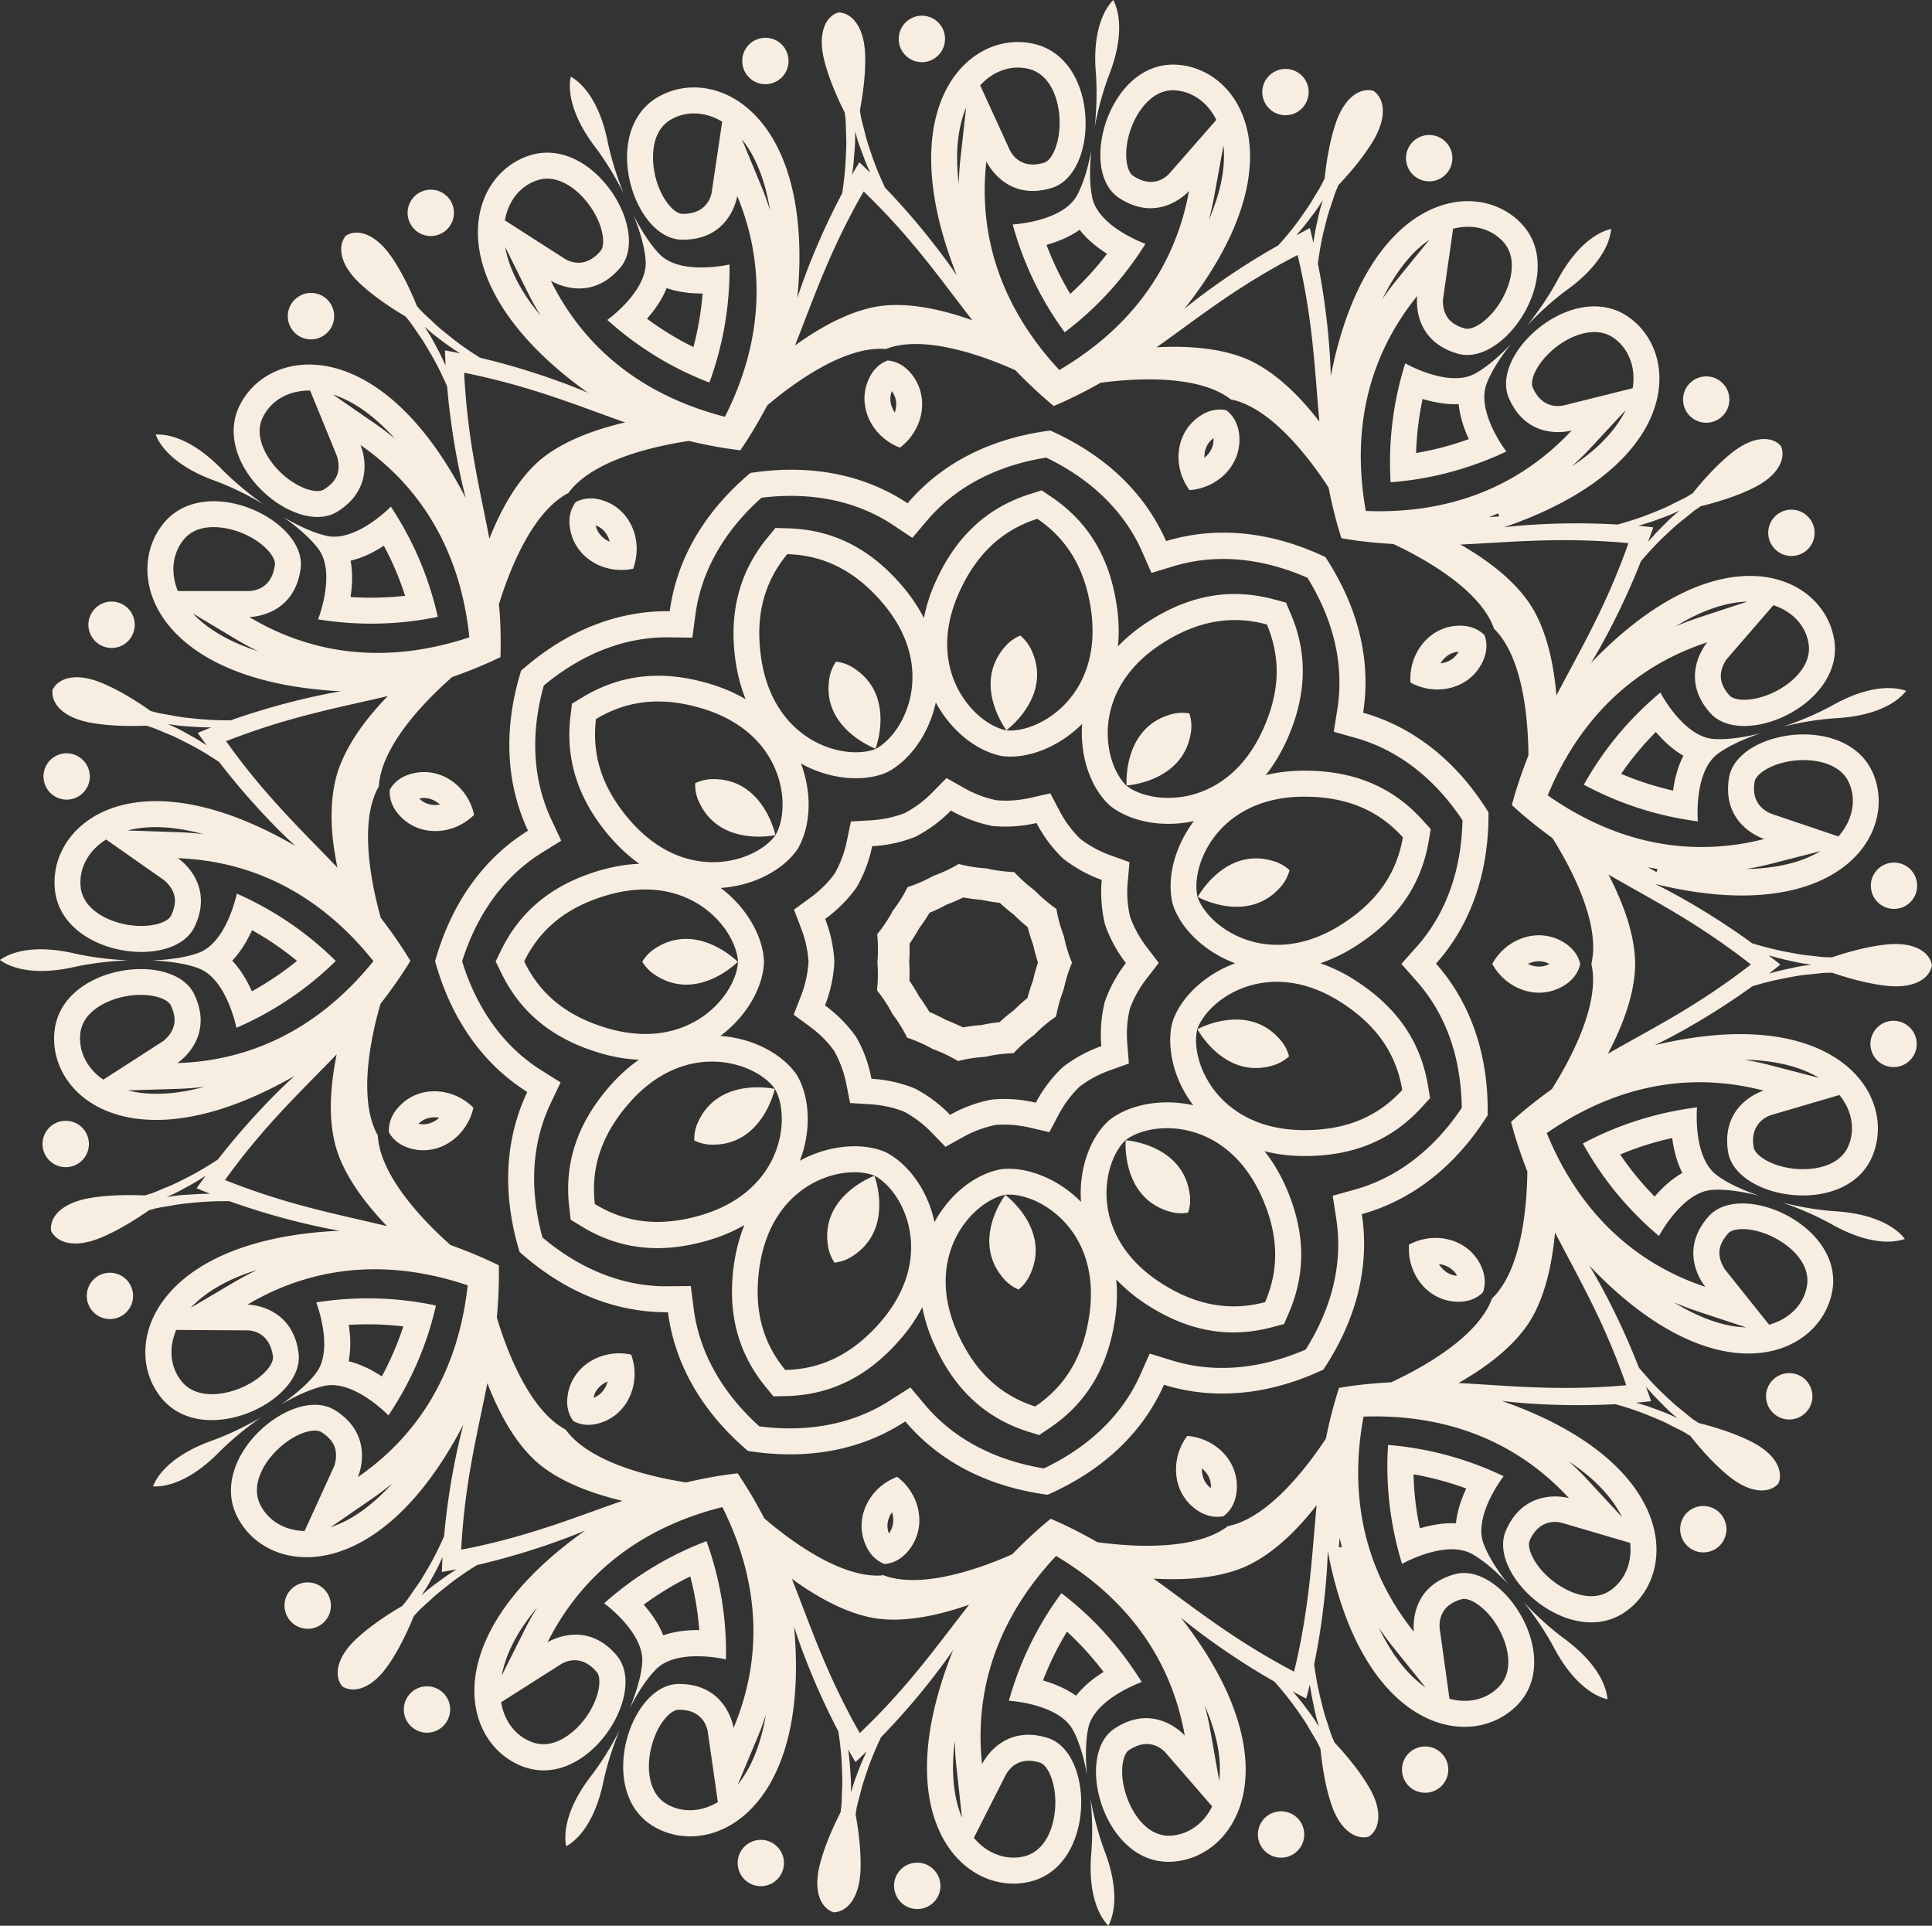<svg width="299" height="298" fill="none" xmlns="http://www.w3.org/2000/svg"><rect width="100%" height="100%" fill="#333333" stroke="none"/><g clip-path="url(#a)" fill="#F7EDE1"><path d="M289.544 137.284a3.576 3.576 0 0 0 3.793 3.357 3.575 3.575 0 0 0 3.356-3.793 3.575 3.575 0 0 0-3.793-3.357 3.575 3.575 0 0 0-3.356 3.793ZM260.485 62.051a3.58 3.58 0 0 0 5.689 2.675 3.589 3.589 0 0 0 1.46-3.112 3.58 3.58 0 0 0-5.689-2.675 3.557 3.557 0 0 0-1.46 3.112ZM195.595 12.964a3.572 3.572 0 0 0 2.06 4.626 3.588 3.588 0 0 0 4.871-3.561 3.587 3.587 0 0 0-2.292-3.125c-1.842-.71-3.916.218-4.639 2.06ZM119.178 12.95a3.573 3.573 0 0 0 2.851-3.725c-.013-.164-.027-.341-.068-.518a3.57 3.57 0 0 0-4.229-2.784 3.573 3.573 0 0 0-2.852 3.725c.014.164.027.341.068.519a3.564 3.564 0 0 0 4.23 2.784ZM51.71 48.705a3.59 3.59 0 0 0-1.01-2.293 3.582 3.582 0 0 0-5.076-.054 3.596 3.596 0 0 0-.068 5.076 3.582 3.582 0 0 0 5.076.055 3.567 3.567 0 0 0 1.077-2.784ZM13.808 120.963c.082-.341.11-.682.082-1.023a3.593 3.593 0 0 0-2.783-3.276 3.57 3.57 0 0 0-4.284 2.689c-.082.341-.11.682-.082 1.023a3.59 3.59 0 0 0 2.783 3.275 3.579 3.579 0 0 0 4.284-2.688ZM20.588 200.318a3.235 3.235 0 0 0-.205-.996 3.578 3.578 0 0 0-4.584-2.156 3.575 3.575 0 0 0-2.36 3.589c.013.341.081.668.204.996a3.579 3.579 0 0 0 4.584 2.156 3.576 3.576 0 0 0 2.36-3.589ZM69.664 264.32a3.572 3.572 0 0 0-1.406-2.633 3.584 3.584 0 0 0-5.02.668 3.638 3.638 0 0 0-.737 2.402 3.574 3.574 0 0 0 1.405 2.634 3.572 3.572 0 0 0 5.02-.669 3.657 3.657 0 0 0 .738-2.402ZM145.536 291.613a3.602 3.602 0 0 0-3.288-3.357 3.582 3.582 0 0 0-3.874 3.276 3.2 3.2 0 0 0 0 .518 3.6 3.6 0 0 0 3.288 3.357 3.581 3.581 0 0 0 3.874-3.275 3.21 3.21 0 0 0 0-.519ZM216.975 273.982a3.583 3.583 0 1 0 7.151-.436 3.583 3.583 0 0 0-7.151.436ZM273.774 214.319a3.528 3.528 0 0 0-.451 1.965 3.608 3.608 0 0 0 1.829 2.921 3.584 3.584 0 0 0 4.884-1.379c.355-.627.491-1.31.45-1.965a3.604 3.604 0 0 0-1.828-2.92 3.608 3.608 0 0 0-4.884 1.378ZM289.477 161.316c-.014.15-.014.3 0 .45a3.586 3.586 0 0 0 3.343 3.358c1.978.122 3.684-1.365 3.806-3.344.014-.15.014-.3 0-.45a3.585 3.585 0 0 0-3.342-3.357c-1.965-.137-3.671 1.364-3.807 3.343ZM273.663 82.67c.027.52.177 1.038.45 1.516a3.586 3.586 0 0 0 4.871 1.405 3.578 3.578 0 0 0 1.842-3.357 3.409 3.409 0 0 0-.45-1.514 3.586 3.586 0 0 0-4.871-1.406 3.578 3.578 0 0 0-1.842 3.357ZM218.026 22.776a3.587 3.587 0 0 0 1.46 4.858 3.582 3.582 0 0 0 4.857-1.46c.327-.614.464-1.269.423-1.91a3.592 3.592 0 0 0-1.883-2.948 3.593 3.593 0 0 0-4.857 1.46ZM142.399 2.443a3.585 3.585 0 0 0-3.302 3.793v.069a3.588 3.588 0 0 0 3.847 3.302 3.584 3.584 0 0 0 3.302-3.794v-.068a3.58 3.58 0 0 0-3.847-3.302ZM68.832 35.795a3.58 3.58 0 0 0 .696-5.022 3.587 3.587 0 0 0-6.44 2.375 3.54 3.54 0 0 0 .723 1.951 3.575 3.575 0 0 0 5.021.696ZM20.63 97.914c.178-.478.246-.969.218-1.447a3.585 3.585 0 0 0-6.945-1.023 3.561 3.561 0 0 0-.217 1.447 3.59 3.59 0 0 0 2.346 3.152c1.87.696 3.93-.26 4.598-2.129ZM13.752 176.819a3.58 3.58 0 0 0-4.366-3.289 3.578 3.578 0 0 0-2.715 4.285 3.579 3.579 0 0 0 4.284 2.715 3.576 3.576 0 0 0 2.797-3.711ZM51.205 248.245a3.594 3.594 0 0 0-6.14-2.307 3.528 3.528 0 0 0-1.023 2.743 3.594 3.594 0 0 0 6.14 2.306c.736-.764 1.09-1.76 1.023-2.742ZM121.252 289.034c.068-.327.095-.641.068-.955a3.593 3.593 0 0 0-2.838-3.289 3.582 3.582 0 0 0-4.243 2.77c-.068.328-.096.642-.068.956a3.593 3.593 0 0 0 2.837 3.289 3.583 3.583 0 0 0 4.244-2.771ZM201.612 282.607a3.576 3.576 0 0 0-4.625-2.075 3.588 3.588 0 0 0-2.306 3.562c.027.355.095.71.232 1.065a3.576 3.576 0 0 0 4.625 2.074 3.588 3.588 0 0 0 2.306-3.562 3.758 3.758 0 0 0-.232-1.064ZM260.034 236.85a3.637 3.637 0 0 0 1.446 2.675 3.576 3.576 0 0 0 5.008-.751c.518-.71.75-1.542.695-2.347a3.632 3.632 0 0 0-1.446-2.675 3.592 3.592 0 0 0-5.021.751 3.715 3.715 0 0 0-.682 2.347Z"/><path d="M133.161 289.607c.055-1.01.027-2.074-.027-3.097-.137-2.334-.491-4.49-.723-5.732.04-.191.068-.368.095-.573.123-.901.464-1.911.723-3.016.259-1.105.682-2.252 1.064-3.412.628-1.815 1.365-3.493 2.061-4.953 6.931-7.11 11.174-13.524 11.174-13.524-3.234 8.051-4.339 14.738-4.012 20.074.751 12.364 9.087 17.563 16.059 15.762 5.676-1.46 8.063-7.724 7.722-13.265-.259-4.189-2.06-7.969-5.171-8.938-7.217-2.238-10.137 4.066-10.137 4.066a46.99 46.99 0 0 1-.164-1.896c-.736-12.31 4.203-22.435 11.611-30.323 9.783 5.813 17.614 14.752 19.92 27.798 0 0-4.557-5.254-10.86-1.092-2.17 1.419-3.043 4.326-2.852 7.519.368 6.128 4.68 13.306 11.447 13.101 6.358-.177 12.225-5.895 11.652-15.571-.369-6.004-3.22-13.537-10.001-22.216 0 0 5.867 4.994 14.489 9.907 1.078 1.215 2.252 2.62 3.357 4.19.696.996 1.419 1.978 1.964 2.975.56.996 1.174 1.869 1.542 2.702.096.191.178.341.259.518.178 1.802.642 5.554 1.719 8.693 1.419 4.135 3.903 5.418 5.758 4.913.955-.628 1.569-1.829 1.474-3.494-.069-1.146-.478-2.524-1.378-4.066-1.651-2.88-4.162-5.705-5.403-7.015-.082-.177-.137-.341-.219-.532-.395-.819-.641-1.856-1.023-2.934-.382-1.078-.641-2.265-.941-3.439a49.048 49.048 0 0 1-.955-5.199c2.005-9.785 2.101-17.522 2.101-17.522 5.375 28.234 22.498 31.196 29.511 23.649 1.896-2.047 2.579-4.599 2.415-7.192-.423-7-6.958-14.342-12.266-12.868-6.358 1.76-6.44 7.232-6.358 8.597.014.191.028.314.028.314-5.54-6.892-8.077-14.438-8.541-22.026-.232-3.78.054-7.56.75-11.272 11.365-.395 22.799 2.88 31.79 12.61 0 0-6.672-1.952-9.728 4.953-.369.819-.505 1.72-.45 2.634.409 6.796 11.337 15.189 18.828 10.058 3.192-2.184 5.13-6.005 4.871-10.426-.437-7.342-6.972-16.335-23.904-22.258 0 0 7.64 1.037 17.573.505 1.555.437 3.302.983 5.062 1.706 1.118.464 2.265.901 3.261 1.446 1.009.533 1.992.942 2.756 1.447.177.109.327.205.504.3 1.119 1.42 3.534 4.326 6.14 6.373 3.438 2.702 6.208 2.457 7.49 1.024.191-.437.287-.915.246-1.433-.096-1.583-1.337-3.453-4.257-4.981-2.947-1.529-6.59-2.538-8.336-2.975-.164-.109-.3-.205-.478-.328-.777-.477-1.555-1.214-2.442-1.91-.9-.696-1.774-1.556-2.66-2.388-1.392-1.324-2.606-2.702-3.657-3.944-3.588-9.253-7.668-15.789-7.668-15.789 19.784 20.838 35.801 14.083 37.602 3.93a8.638 8.638 0 0 0 .123-2.129c-.546-8.952-14.585-14.643-19.251-9.416-1.965 2.197-2.47 4.34-2.36 6.141.163 2.811 1.855 4.776 1.855 4.776-12.566-4.203-20.247-13.278-24.558-23.799 9.345-6.483 20.738-9.908 33.563-6.578 0 0-6.031 1.774-5.621 8.365.013.341.054.696.109 1.065 1.16 7.464 18.323 10.235 22.334.737.655-1.556.942-3.248.846-4.954-.518-8.693-11.16-17.822-34.518-12.241 0 0 7.013-3.262 15.103-9.116a47.81 47.81 0 0 1 5.13-1.269c1.201-.218 2.388-.464 3.521-.546 1.132-.095 2.183-.286 3.097-.273.218 0 .382-.013.586-.013 1.706.586 5.308 1.719 8.609 2.046 4.353.424 6.549-1.296 6.85-3.193-.301-1.897-2.484-3.63-6.836-3.234-3.302.3-6.917 1.419-8.623 2.006-.191 0-.368-.014-.586-.014-.914.014-1.965-.177-3.097-.286-1.133-.096-2.334-.355-3.521-.573a51.346 51.346 0 0 1-5.143-1.297c-8.05-5.868-15.035-9.184-15.035-9.184 24.585 6.018 35.132-4.394 34.586-13.469a11.036 11.036 0 0 0-.818-3.562c-3.957-9.512-21.148-6.837-22.335.628a10.32 10.32 0 0 0-.123 2.293c.341 5.581 5.594 7.15 5.594 7.15-12.839 3.262-24.204-.218-33.522-6.755 4.352-10.508 12.088-19.542 24.681-23.677 0 0-2.074 2.402-1.883 5.705.096 1.583.71 3.37 2.333 5.213 4.844 5.472 19.879-.846 19.306-10.44a6.647 6.647 0 0 0-.123-1.01c-1.76-10.153-17.723-17.003-37.629 3.739 0 0 4.107-6.509 7.736-15.748 1.051-1.242 2.278-2.606 3.67-3.916.887-.833 1.76-1.679 2.674-2.375.901-.696 1.678-1.419 2.456-1.91.177-.123.314-.219.478-.328 1.76-.423 5.402-1.42 8.35-2.934 3.192-1.637 4.379-3.698 4.284-5.363a3.157 3.157 0 0 0-.246-1.023c-1.269-1.447-4.052-1.706-7.49.982-2.62 2.047-5.048 4.94-6.167 6.346-.164.095-.314.19-.505.3-.764.505-1.746.9-2.756 1.433-1.01.532-2.142.969-3.275 1.42-1.773.709-3.52 1.241-5.075 1.678-9.933-.587-17.573.423-17.573.423 18.269-6.278 24.477-16.185 24.013-23.786-.218-3.712-2.033-6.878-4.816-8.789-7.75-5.363-19.306 3.849-18.883 10.754.041.641.177 1.269.436 1.856 3.029 6.919 9.701 4.994 9.701 4.994-9.046 9.69-20.479 12.91-31.844 12.446a48.283 48.283 0 0 1-.696-5.772c-.573-9.403 1.733-18.956 8.65-27.498 0 0-.082.546-.027 1.378.123 2.115 1.091 6.073 6.317 7.56 5.676 1.597 12.784-6.85 12.334-14.247-.123-2.088-.86-4.094-2.388-5.759-6.972-7.587-24.108-4.708-29.62 23.5 0 0-.014-1.12-.123-3.043a109.712 109.712 0 0 0-1.869-14.411c.218-1.61.505-3.412.968-5.254.301-1.174.573-2.36.969-3.439.382-1.078.641-2.102 1.037-2.934.082-.191.15-.355.232-.532 1.242-1.31 3.779-4.122 5.444-6.987 1.078-1.87 1.473-3.48 1.391-4.763-.081-1.31-.641-2.265-1.459-2.811-1.856-.519-4.339.75-5.772 4.872-1.091 3.125-1.582 6.878-1.76 8.679-.082.177-.163.327-.259.518-.368.833-.982 1.706-1.555 2.689-.56.996-1.283 1.965-1.979 2.975-1.105 1.57-2.292 2.961-3.383 4.176-8.65 4.871-14.531 9.825-14.531 9.825 7.859-9.962 10.506-18.423 10.124-24.796-.491-8.065-5.826-12.8-11.584-12.991-7.408-.246-11.91 8.338-11.528 14.738.15 2.497 1.05 4.667 2.824 5.855 6.289 4.189 10.874-1.038 10.874-1.038-2.374 13.033-10.247 21.93-20.07 27.703-6.358-6.837-10.86-15.312-11.474-25.41a38.998 38.998 0 0 1 .191-6.878s2.892 6.319 10.11 4.108c3.642-1.106 5.525-6.073 5.211-11.054-.3-4.913-2.715-9.853-7.667-11.163-7.668-2.02-17.055 4.449-16.141 19.72.273 4.571 1.474 9.92 3.916 16.061 0 0-4.216-6.44-11.106-13.592a49.608 49.608 0 0 1-2.046-4.967c-.382-1.16-.792-2.306-1.051-3.412-.259-1.105-.6-2.115-.709-3.03a9.748 9.748 0 0 1-.096-.572c.341-1.774.955-5.513.805-8.816 0-.068-.014-.136-.014-.205-.259-4.216-2.237-6.1-4.12-6.127-1.514.464-2.729 2.17-2.551 5.131.041.642.136 1.338.327 2.102.764 3.22 2.388 6.646 3.206 8.256.028.191.041.368.069.573.041.26.068.519.081.792.041.71.028 1.487.069 2.306.068 1.133-.014 2.347-.069 3.575a48.595 48.595 0 0 1-.545 5.254c-4.68 8.816-6.945 16.226-6.945 16.226.355-3.576.409-6.837.232-9.771-1.255-20.606-14.148-25.901-21.898-21.289-3.602 2.143-4.898 6.169-4.652 10.194.354 5.868 3.97 11.75 8.445 11.818 7.559.123 8.582-6.755 8.582-6.755 1.76 4.244 2.674 8.447 2.92 12.528.463 7.683-1.474 14.997-4.83 21.63-11.024-2.825-21.066-9.185-26.946-21.057 0 0 5.839 3.753 10.737-2.006 1.05-1.228 1.446-2.88 1.337-4.667-.395-6.592-7.695-15.203-15.404-12.692-4.802 1.556-8.322 6.373-7.926 12.856.409 6.755 5.075 15.311 17 23.854 0 0-7.027-3.139-16.687-5.418-1.378-.86-2.906-1.883-4.407-3.084-.94-.764-1.91-1.501-2.728-2.306-.819-.792-1.651-1.46-2.238-2.156-.15-.164-.259-.287-.395-.424-.669-1.678-2.17-5.144-4.094-7.846-2.537-3.562-5.266-4.108-6.903-3.084-.505.6-.792 1.405-.723 2.374.081 1.406.886 3.111 2.77 4.913 2.387 2.292 5.607 4.299 7.162 5.213.123.15.232.286.369.45.6.682 1.146 1.597 1.8 2.525.67.914 1.256 1.992 1.883 3.043.97 1.665 1.747 3.33 2.402 4.817.832 9.88 2.892 17.304 2.892 17.304C58.967 51.502 41.708 53.481 37.11 62.706a8.894 8.894 0 0 0-.928 4.585c.478 7.888 10.656 15.216 16.031 11.886 3.684-2.292 4.312-5.35 4.189-7.546-.096-1.624-.614-2.77-.614-2.77 10.874 7.573 15.69 18.436 16.85 29.763-10.792 3.589-22.69 3.657-34.055-3.14 0 0 6.945 0 7.94-7.491.042-.341.055-.669.042-1.01-.437-7.123-15.022-13.62-21.257-5.99-1.746 2.142-2.647 4.898-2.47 7.819.478 7.956 8.95 17.099 29.948 18.163 0 0-7.654 1.16-17.068 4.49a48.105 48.105 0 0 1-5.28-.232c-1.214-.136-2.428-.232-3.534-.464-1.118-.218-2.183-.341-3.042-.6-.205-.055-.368-.096-.56-.15-1.473-1.051-4.611-3.153-7.694-4.395-4.053-1.637-6.645-.6-7.477 1.133a2.683 2.683 0 0 0-.014.573c.11 1.774 1.801 3.698 5.676 4.463 3.247.641 7.026.586 8.841.504.191.069.355.11.56.178.873.246 1.828.723 2.892 1.146 1.064.41 2.128.996 3.22 1.542 1.705.874 3.26 1.856 4.611 2.757 6.044 7.874 11.802 12.991 11.802 12.991-24.463-14.192-37.875-3.807-37.26 6.278l.04.532c1.119 10.249 18.364 12.514 21.612 5.691.805-1.679 1.05-3.18.968-4.476-.245-3.985-3.547-6.128-3.547-6.128 13.234.492 23.167 7.028 30.262 15.926-7.15 8.856-17.11 15.352-30.344 15.775 0 0 3.861-2.483 3.588-7.082-.068-1.065-.354-2.238-.955-3.521-3.206-6.837-20.465-4.654-21.638 5.581a11.025 11.025 0 0 0-.055 1.897c.573 9.607 13.821 18.519 37.206 5.104 0 0-5.771 5.09-11.87 12.937-1.35.887-2.92 1.856-4.625 2.729-1.091.546-2.17 1.119-3.233 1.529-1.065.423-2.006.9-2.893 1.132a12.5 12.5 0 0 1-.56.178c-1.8-.082-5.58-.164-8.84.464-4.148.791-5.813 2.934-5.69 4.803 0 .069.014.137.014.191.818 1.747 3.397 2.784 7.463 1.174 3.083-1.228 6.235-3.316 7.709-4.353.19-.055.354-.096.559-.15.873-.273 1.937-.383 3.056-.587 1.119-.232 2.333-.314 3.547-.451 1.842-.177 3.698-.218 5.28-.204 9.387 3.37 17.041 4.571 17.041 4.571-22.32 1.024-30.534 11.245-30.043 19.501a11.021 11.021 0 0 0 2.442 6.346c6.386 7.888 21.735.819 21.284-6.55-.013-.11-.013-.232-.027-.342-.955-7.492-7.9-7.532-7.9-7.532 11.407-6.742 23.29-6.619 34.069-2.975-1.228 11.313-6.1 22.162-17 29.681 0 0 .764-1.679.627-3.848-.123-2.047-1.037-4.545-4.147-6.496-5.622-3.535-16.591 4.653-16.1 12.964a8.785 8.785 0 0 0 .914 3.425c4.544 9.253 21.803 11.313 35.05-14.192 0 0-2.114 7.41-3 17.317-.656 1.474-1.447 3.125-2.402 4.777-.628 1.05-1.214 2.115-1.897 3.029-.668.928-1.214 1.842-1.814 2.525-.137.164-.246.3-.369.45-1.569.901-4.788 2.893-7.19 5.172-2.115 2.006-2.879 3.917-2.783 5.404.04.737.3 1.379.723 1.87 1.624 1.023 4.366.505 6.917-3.057 1.938-2.688 3.452-6.155 4.134-7.833.137-.15.246-.273.396-.423.587-.696 1.419-1.365 2.251-2.143.819-.791 1.788-1.528 2.743-2.292 1.5-1.188 3.015-2.184 4.393-3.044 9.687-2.238 16.74-5.349 16.74-5.349-13.165 9.334-17.545 18.737-17.122 25.751.327 5.472 3.588 9.498 7.872 10.917 8.132 2.689 15.881-7.041 15.472-13.728-.082-1.365-.505-2.593-1.323-3.575-4.858-5.787-10.724-2.061-10.724-2.061 5.948-11.845 16.017-18.164 27.055-20.92 2.633 5.267 4.38 10.958 4.734 16.921.341 5.555-.532 11.341-3.001 17.25 0 0-.996-6.878-8.541-6.796-4.966.054-8.91 7.246-8.514 13.674.205 3.357 1.583 6.495 4.612 8.324 8.582 5.172 23.603-1.856 21.98-28.576-.041-.751-.109-1.528-.178-2.32 0 0 2.224 7.383 6.849 16.212.219 1.379.41 2.907.505 4.531l.041.764c.041 1.215.123 2.429.041 3.576-.054 1.132-.027 2.197-.164 3.097-.027.219-.041.382-.068.573-.832 1.611-2.469 5.022-3.247 8.243-.3 1.215-.396 2.293-.341 3.207.136 2.279 1.214 3.63 2.524 4.026 1.896-.041 3.916-1.952 4.134-6.319Zm27.792-16.84c1.023.314 2.169 2.402 2.347 5.35.232 3.753-1.16 8.215-4.721 9.129-2.074.533-4.325.069-6.194-1.282a9.03 9.03 0 0 1-1.665-1.57l4.885-9.648c.505-.941 1.978-3.029 5.348-1.979Zm-13.112-1.432c.041.682.096 1.378.178 2.087l.859 7.861c-.736-1.761-1.2-3.848-1.337-6.155-.109-1.801-.027-3.712.232-5.731.014.641.041 1.296.068 1.938Zm38.325 10.303c-1.391 1.514-3.219 2.374-5.157 2.429-4.352.123-7.095-5.445-7.326-9.334-.11-1.856.313-3.439 1.05-3.917 2.947-1.938 4.953-.355 5.621.368l7.231 8.338a8.303 8.303 0 0 1-1.419 2.116Zm2.593-8.871c.054.969.041 1.911-.069 2.798l-1.364-7.697a40.538 40.538 0 0 0-.873-3.903c1.61 3.671 2.183 6.619 2.306 8.802Zm14.353-9.784c.259 1.214.477 2.456.832 3.562.068.218.136.45.191.655l-.368-.574c-.614-1.009-1.378-1.978-2.129-2.974a44.742 44.742 0 0 0-1.582-1.911c.695.368 1.378.751 2.101 1.105.191-.737.382-1.46.546-2.183.122.764.245 1.542.409 2.32Zm19.688-11.04c-.096-1.583.423-3.644 3.424-4.476.6-.164 1.555.15 2.538.859 2.51 1.788 4.461 5.323 4.652 8.379.109 1.72-.354 3.139-1.35 4.217-1.883 2.034-4.762 2.757-7.736 1.965l-1.528-10.944ZM215.691 255l4.926 6.127c-2.756-1.911-5.212-5.063-7.204-9.212a48.276 48.276 0 0 0 2.278 3.085Zm26.005-19.351 10.587 3.111c.028.191.041.355.041.505.178 2.839-.996 5.404-3.124 6.864-2.347 1.611-5.171.642-6.644-.082-3.507-1.719-5.799-4.926-5.922-6.905-.013-.3.014-.559.109-.764 1.447-3.234 3.984-2.975 4.953-2.729Zm9.319-.901-5.253-5.677a42.723 42.723 0 0 0-2.947-2.907c4.584 3.03 6.972 6.114 8.2 8.584Zm8.049-33.216c1.174.505 2.374.969 3.602 1.379l7.545 2.497c-3.383-.096-7.19-1.433-11.147-3.876Zm7.968-4.994c-.013-.014-.846-1.078-.928-2.457-.068-1.078.382-2.129 1.351-3.22.641-.724 2.77-.996 5.444-.068 3.138 1.091 6.617 3.766 6.808 7.055.027.382 0 .791-.068 1.187-.491 2.784-2.606 4.981-5.635 5.895-.068.028-.15.041-.218.069l-6.754-8.461Zm19.565-22.367a6.904 6.904 0 0 1-.532 3.152c-1.351 3.207-5.498 3.89-8.636 3.508-3.37-.424-5.84-2.047-6.031-3.303a6.952 6.952 0 0 1-.082-.696c-.177-3.043 2.101-4.053 2.756-4.271l10.601-3.112c1.16 1.433 1.829 3.043 1.924 4.722Zm-12.334-48.2c-.436-.15-2.647-1.023-2.797-3.575a6.43 6.43 0 0 1 .082-1.419c.205-1.256 2.674-2.866 6.044-3.262 3.138-.368 7.286.328 8.623 3.548.3.71.478 1.474.519 2.252.122 2.088-.669 4.176-2.224 5.923l-10.247-3.467Zm5.621-26.46c.028.19.055.382.069.573.191 3.248-2.92 6.032-6.099 7.342-2.906 1.201-5.43 1.037-6.194.191-.846-.956-1.283-1.87-1.337-2.784-.096-1.542.9-2.825.9-2.825l7.231-8.352c2.934.956 4.967 3.125 5.43 5.855Zm-9.468-6.414-7.463 2.456c-1.228.41-2.442.86-3.616 1.365 3.93-2.416 7.709-3.726 11.079-3.821Zm-33.209-33.134a1.305 1.305 0 0 1-.109-.478c-.109-1.787 1.992-4.953 5.294-6.823 1.296-.737 4.625-2.238 7.299-.396 1.828 1.256 2.947 3.344 3.097 5.732.041.669 0 1.35-.109 2.074l-10.492 2.62c-1.023.26-3.561.505-4.98-2.73Zm8.964 9.348 5.403-5.827c-1.392 2.852-4.039 5.868-8.323 8.679 1.01-.9 1.979-1.842 2.92-2.852Zm-21.284-33.912c2.988-.778 5.867-.04 7.736 2.006.819.9 1.255 1.965 1.337 3.289.177 3.002-1.664 6.864-4.284 8.98-1.132.914-2.265 1.35-2.961 1.16-1.378-.396-3.233-1.215-3.397-3.93-.014-.315 0-.547 0-.56l1.569-10.945Zm-3.697 1.72-4.953 6.1a44.675 44.675 0 0 0-2.292 3.07c2.005-4.135 4.475-7.274 7.245-9.17Zm-20.575-.71c.532-.628 1.078-1.242 1.596-1.91.751-.997 1.542-1.966 2.142-2.976l.369-.573c-.068.219-.123.437-.191.655-.355 1.12-.587 2.348-.86 3.562-.177.819-.286 1.61-.409 2.402-.177-.75-.355-1.501-.546-2.28-.709.383-1.392.752-2.101 1.12Zm-25.268-9.211c-.559-.369-.955-1.42-1.037-2.743-.177-2.962 1.119-6.496 3.165-8.598 1.269-1.296 2.688-1.938 4.216-1.883 2.429.082 5.062 1.556 6.549 4.572l-7.272 8.31c-.382.423-2.415 2.47-5.621.341Zm12.593 3.015 1.405-7.71c.028.218.041.45.055.682.191 3.235-.614 6.906-2.319 10.836a42.93 42.93 0 0 0 .859-3.808Zm-35.282-17.931c1.964-1.61 4.379-2.184 6.63-1.597 3.166.833 4.489 4.422 4.68 7.52.219 3.616-1.078 6.577-2.387 6.973-3.384 1.037-4.844-1.051-5.294-1.938l-4.598-10.044c.314-.327.628-.628.969-.914Zm-4.475 14.001c-.232-3.766.245-7.041 1.337-9.648l-.874 7.833a49.34 49.34 0 0 0-.272 3.985c-.082-.737-.15-1.46-.191-2.17ZM132.138 24.7c.095-1.242.232-2.483.204-3.657v-.682c.069.218.137.436.191.655.301 1.132.764 2.292 1.201 3.466.287.764.614 1.515.928 2.238-.56-.532-1.078-1.078-1.665-1.61a109.3 109.3 0 0 0-1.146 1.937c.137-.764.232-1.542.287-2.347Zm-26.551 8.393c-1.582-.028-4.229-3.494-4.502-8.052-.109-1.76.095-4.967 2.701-6.51 2.197-1.31 4.994-1.296 7.477.015.164.095.341.19.505.286l-1.624 10.931c-.095.56-.709 3.384-4.557 3.33Zm12.239-4.272-3.002-7.26c2.115 2.62 3.615 6.4 4.352 11a47.127 47.127 0 0 0-1.35-3.74Zm-39.69 5.282c.532-3.016 2.36-5.336 5.035-6.21 1.65-.532 3.397-.19 5.184 1.024 2.66 1.815 4.803 5.295 4.98 8.092.028.478.014 1.351-.395 1.829-2.293 2.702-4.653 1.733-5.499 1.228l-9.305-5.963Zm.041 4.107 3.48 7.015a45.593 45.593 0 0 0 1.991 3.589c-3.643-4.34-5.007-8.01-5.47-10.604Zm-17.04 29.695a43.262 43.262 0 0 0-3.07-2.333l-6.536-4.517c3.234 1.037 6.508 3.384 9.605 6.85Zm-9.047 2.538s.246.615.3 1.433c.096 1.652-.613 2.852-2.291 3.89-.723.45-2.265.204-3.848-.615-3.274-1.692-5.88-5.171-6.058-8.092a4.835 4.835 0 0 1 .519-2.552c1.255-2.524 3.902-4.053 7.067-4.067h.218l4.093 10.004Zm-25.24 18.11c-.11-1.87.45-3.658 1.569-5.036 2.387-2.934 6.794-1.788 8.09-1.378 3.507 1.132 5.95 3.534 6.045 5.076 0 .082 0 .164-.014.232-.464 3.507-2.974 3.971-3.97 4.012H27.518c-.382-.969-.614-1.938-.668-2.907Zm2.974 6.359 6.7 4.012a43.203 43.203 0 0 0 3.41 1.842c-4.611-1.474-7.954-3.548-10.11-5.854ZM19.796 168.74l7.777-.246a43.793 43.793 0 0 0 4.052-.314c-5.362 1.474-9.25 1.215-11.829.56Zm18.5 37.132c.574 0 3.453.205 3.958 4.108.081 1.351-2.033 3.657-5.294 4.926-2.92 1.133-6.781 1.433-8.855-1.146-.928-1.147-1.46-2.552-1.555-4.067-.082-1.283.177-2.606.723-3.889l11.024.068Zm-2.032-7.478-6.74 3.984c2.347-2.511 5.826-4.489 10.233-5.854a57.508 57.508 0 0 0-3.493 1.87Zm4.011 34.444a4.911 4.911 0 0 1-.505-1.897c-.19-3.262 2.62-6.687 5.499-8.407 2.087-1.241 3.765-1.351 4.448-.928 1.937 1.215 2.224 2.484 2.278 3.33.068 1.065-.273 1.938-.273 1.938l-4.584 10.044c-3.084-.068-5.635-1.597-6.863-4.08Zm10.901 3.493 6.468-4.462a47.966 47.966 0 0 0 3.083-2.32c-3.097 3.411-6.344 5.731-9.55 6.782Zm41.19 22.435c.287.328.369.86.383 1.228.136 2.279-1.515 6.005-4.516 8.311-1.338 1.037-3.425 2.102-5.69 1.351-2.633-.873-4.475-3.207-4.994-6.236l9.32-5.923c.49-.287 3.028-1.679 5.498 1.269Zm-11.228-6.441-3.493 6.96c.491-2.621 1.883-6.25 5.485-10.508a38.855 38.855 0 0 0-1.992 3.548Zm21.98 26.802c-2.02-1.215-2.565-3.466-2.674-5.131-.178-2.989.941-6.414 2.715-8.311.641-.696 1.323-1.092 1.842-1.105 3.533-.041 4.352 2.374 4.529 3.357l1.569 10.93c-2.633 1.583-5.607 1.679-7.981.26Zm11.065-2.975 3.029-7.233a45.55 45.55 0 0 0 1.323-3.589c-.764 4.517-2.238 8.215-4.352 10.822Zm93.499-36.75-.477.041.123-1.461c.109.478.232.956.354 1.42Zm-6.576 15.543a96.163 96.163 0 0 1-.832 3.739 95.776 95.776 0 0 1-3.356-1.842c-7.504-4.285-12.825-8.557-18.392-12.555 6.235.355 10.956-.396 14.353-1.924 3.37-1.556 7.054-4.517 10.888-9.444-.655 6.796-.955 13.592-2.661 22.026Zm55.298-38.511c.873.887 1.733 1.802 2.633 2.552.177.15.355.301.518.451a27.197 27.197 0 0 0-.627-.287c-1.051-.518-2.238-.914-3.411-1.351-.778-.286-1.528-.505-2.306-.737.764-.068 1.528-.136 2.306-.232-.246-.778-.518-1.501-.791-2.252.545.628 1.077 1.242 1.678 1.856Zm-6.044-5.677c.45 1.174.9 2.375 1.323 3.603a92.364 92.364 0 0 1-3.82.273c-8.596.45-15.349-.259-22.157-.614 5.43-3.071 8.909-6.264 10.942-9.375 2.005-3.125 3.438-7.697 4.011-13.92 3.124 6.087 6.576 11.968 9.701 20.033Zm31.175-43.955-7.572-1.965a45.172 45.172 0 0 0-3.997-.846c5.675.095 9.332 1.474 11.569 2.811Zm-5.471-18.341c1.215.273 2.429.573 3.589.723.231.027.463.068.682.096-.219.041-.451.068-.682.095-1.16.137-2.374.437-3.602.696-.778.178-1.542.382-2.279.587.587-.45 1.173-.914 1.76-1.392-.614-.505-1.214-.955-1.828-1.433.778.218 1.555.437 2.36.628Zm-8.145-1.515a94.804 94.804 0 0 1 3.056 2.306 109.584 109.584 0 0 1-3.07 2.293c-7.012 5.049-13.111 8.106-19.06 11.518 2.906-5.527 4.189-10.14 4.216-13.852 0-.354-.014-.709-.041-1.091-.218-3.507-1.487-7.765-4.093-12.787 5.935 3.439 12.006 6.523 18.992 11.613Zm2.319-12.473a42.212 42.212 0 0 0 3.807-.791l7.668-1.965c-2.934 1.76-6.849 2.688-11.475 2.756Zm-13.875.478c-.45-.246-.887-.505-1.337-.751h-.014c.505.096 1.01.191 1.515.273l-.164.478Zm-5.69-47.3c-3.165 8.039-6.644 13.893-9.796 19.966-.532-6.223-1.964-10.781-3.956-13.92-2.02-3.125-5.485-6.332-10.902-9.43 6.809-.313 13.576-.996 22.171-.504 1.256.068 2.538.163 3.821.286a85.711 85.711 0 0 1-1.338 3.603Zm2.893-6.29c.764-.232 1.528-.45 2.306-.724 1.173-.436 2.36-.832 3.411-1.337.204-.095.423-.191.627-.287-.164.15-.341.3-.518.45-.901.751-1.76 1.652-2.647 2.54-.6.6-1.133 1.227-1.678 1.841.273-.75.545-1.473.791-2.238a69.05 69.05 0 0 0-2.292-.245Zm-21.571-1.433a53.94 53.94 0 0 0-1.528.095h-.013c.477-.19.955-.382 1.419-.586l.122.49Zm-38.652-24.195c-3.384-1.529-8.104-2.32-14.339-1.993 5.58-3.957 10.914-8.215 18.446-12.46a97.454 97.454 0 0 1 3.37-1.814c.3 1.255.573 2.51.818 3.739 1.678 8.447 1.924 15.243 2.552 22.026-3.821-4.94-7.477-7.93-10.847-9.498Zm-61.533-22.75a82.362 82.362 0 0 1 1.856-3.356c.928.9 1.828 1.8 2.715 2.715 6.003 6.223 9.891 11.832 14.107 17.222-5.88-2.101-10.628-2.702-14.312-2.197-3.67.532-8.063 2.43-13.139 6.087 2.538-6.373 4.721-12.828 8.773-20.47ZM67.903 54.355c-.586-1.091-1.16-2.21-1.814-3.193-.123-.191-.246-.382-.368-.587.177.15.34.3.518.45.86.792 1.883 1.515 2.892 2.266.683.505 1.378.941 2.06 1.392-.777-.164-1.528-.328-2.332-.464.027.791.068 1.57.095 2.333-.341-.723-.668-1.46-1.05-2.197Zm4.19 7.151c-.07-.833-.137-1.679-.192-2.525-.027-.436-.054-.86-.068-1.296 1.269.246 2.51.519 3.738.819 8.405 1.992 14.708 4.599 21.175 6.864-6.085 1.42-10.41 3.48-13.234 5.882-2.797 2.442-5.485 6.318-7.777 12.118-1.269-6.7-2.92-13.292-3.643-21.862Zm-42.214 52.539c-1.092-.6-2.17-1.242-3.248-1.706-.218-.095-.422-.191-.627-.286.218.027.45.068.682.095 1.16.205 2.401.246 3.643.342.791.054 1.583.068 2.36.081-.695.273-1.391.546-2.087.846.464.669.928 1.297 1.392 1.938-.683-.45-1.365-.9-2.115-1.31Zm-2.21 14.739-7.928-.273c3.261-.846 7.273-.642 11.734.573a43.072 43.072 0 0 0-3.806-.3Zm-2.388 7.341c.014.014 1.678 1.201 1.787 3.044.041.75-.15 1.596-.587 2.511-.545 1.146-3.37 1.992-6.726 1.432-3.11-.532-6.89-2.374-7.272-5.827l-.027-.341c-.164-2.756 1.323-5.39 3.97-7.028l8.855 6.209Zm11.993-18.341a94.212 94.212 0 0 1-2.279-3.084c1.2-.477 2.401-.914 3.588-1.337 8.118-2.852 14.804-4.08 21.434-5.65-4.352 4.476-6.78 8.529-7.858 12.077-.682 2.334-.983 5.159-.778 8.543.11 1.788.41 3.794.832 5.923-4.72-4.954-9.673-9.635-14.94-16.472Zm-21.285 49.292c-2.155-1.474-3.438-3.603-3.588-5.95a7.078 7.078 0 0 1 .027-1.201c.396-3.453 4.175-5.281 7.3-5.8 3.343-.546 6.167.314 6.712 1.46.342.737.533 1.42.574 2.047.122 2.129-1.72 3.439-1.747 3.467l-9.277 5.977Zm10.465 17.863c1.078-.464 2.156-1.092 3.247-1.692.737-.409 1.433-.86 2.129-1.296-.464.641-.942 1.255-1.392 1.924a65.6 65.6 0 0 0 2.088.859c-.778 0-1.556.028-2.36.069-1.242.082-2.497.136-3.657.327-.232.041-.464.068-.682.096.204-.096.422-.191.627-.287Zm11.952-.982a107.211 107.211 0 0 1-3.588-1.351c.75-1.051 1.528-2.075 2.292-3.071 5.294-6.796 10.26-11.449 14.994-16.376-.764 3.753-1.023 7.015-.86 9.771.11 1.733.369 3.289.765 4.667 1.05 3.562 3.56 7.642 7.886 12.146-6.645-1.624-13.357-2.866-21.489-5.786Zm29.975 59.308c.764-.137 1.528-.273 2.278-.423-.668.436-1.337.859-2.005 1.337-.996.737-2.033 1.46-2.892 2.238-.178.15-.355.3-.519.45l.368-.573c.655-.969 1.228-2.088 1.829-3.18.395-.723.71-1.446 1.05-2.169a64.388 64.388 0 0 0-.109 2.32Zm6.74-4.245c-1.228.287-2.483.546-3.752.792.068-1.296.164-2.566.273-3.821.778-8.611 2.456-15.216 3.78-21.944 2.264 5.814 4.925 9.812 7.708 12.255 2.81 2.429 7.122 4.503 13.193 5.95-6.467 2.238-12.784 4.817-21.202 6.768Zm61.082 4.79c-6.398.273-14.243-5.69-17.914-8.843-1.187-2.265-2.496-4.557-4.134-6.973-2.892.328-5.484.833-7.981 1.406-4.775-.737-14.408-2.812-18.378-7.847a2.495 2.495 0 0 1-.246-.328 2.416 2.416 0 0 1-.368-.204c-5.526-3.235-8.91-12.501-10.287-17.127.218-2.552.368-5.185.3-8.092-2.606-1.283-5.062-2.266-7.477-3.139-3.615-3.207-10.601-10.153-11.215-16.54-.014-.081-.014-.163-.014-.245 0-.055 0-.109-.013-.178a4.468 4.468 0 0 1-.205-.368c-.846-1.679-1.269-3.685-1.392-5.813-.313-5.145 1.051-10.904 2.006-14.179 1.57-2.02 3.11-4.162 4.625-6.646-1.5-2.497-3.042-4.64-4.584-6.673-.71-2.539-1.665-6.551-1.91-10.617-.205-3.385.082-6.783 1.419-9.362l.204-.368c0-.137.014-.273.028-.41.641-6.373 7.668-13.291 11.297-16.485 2.415-.86 4.87-1.815 7.49-3.098a72.62 72.62 0 0 0-.095-6.509c-.028-.56-.096-1.078-.15-1.638 1.418-4.64 4.83-13.837 10.369-17.03.122-.069.245-.137.368-.192l.246-.327c3.984-5.022 13.63-7.042 18.418-7.751 2.484.587 5.076 1.105 7.968 1.446 1.651-2.401 2.961-4.694 4.162-6.946 3.683-3.125 11.556-9.047 17.955-8.747.15 0 .286.013.409.027.123-.055.246-.096.382-.15 6.058-2.06 15.267 1.446 19.674 3.439a71.45 71.45 0 0 0 5.921 5.527c2.688-1.133 5.035-2.348 7.259-3.603 4.789-.641 14.626-1.365 19.838 2.347.122.082.232.164.327.246.137.027.259.054.409.082 6.222 1.542 12.061 9.484 14.695 13.537.504 2.511 1.105 5.077 1.992 7.847 2.865.505 5.498.75 8.049.9 4.38 2.061 13.044 6.756 15.418 12.706.054.136.095.259.136.395l.287.287c3.533 3.739 4.638 10.849 4.939 15.994.081 1.255.109 2.388.109 3.329-.928 2.375-1.815 4.872-2.565 7.683 2.142 1.979 4.229 3.603 6.289 5.118 2.183 3.466 5.922 10.207 6.276 16.021a12.09 12.09 0 0 1-.163 3.002c-.028.137-.055.273-.096.41.028.122.068.259.082.409.082.437.137.873.164 1.324.368 6.141-3.957 13.865-6.358 17.672-2.074 1.501-4.161 3.111-6.317 5.076.737 2.825 1.61 5.309 2.524 7.697-.055 4.831-.737 14.67-5.157 19.31a3.053 3.053 0 0 1-.3.287 4.447 4.447 0 0 1-.151.382c-2.414 5.936-11.092 10.589-15.485 12.623-2.551.136-5.185.368-8.05.86a68.976 68.976 0 0 0-2.033 7.846c-2.66 4.04-8.541 11.941-14.762 13.456-.137.027-.273.068-.409.082l-.328.245c-5.239 3.685-15.062 2.907-19.851 2.252-2.224-1.255-4.557-2.484-7.245-3.63-2.251 1.842-4.161 3.671-5.949 5.5-4.42 1.965-13.643 5.431-19.701 3.329a3.096 3.096 0 0 1-.382-.15c-.082.096-.218.109-.369.109Zm-4.979 21.002c-3.998-7.669-6.154-14.137-8.678-20.497 5.048 3.671 9.442 5.595 13.112 6.141 3.684.519 8.432-.068 14.326-2.129-4.244 5.377-8.159 10.959-14.19 17.154a99.803 99.803 0 0 1-2.729 2.702 75.27 75.27 0 0 1-1.841-3.371Zm.477 11.941c.014-.559 0-1.132-.041-1.719-.041-.642-.095-1.297-.136-1.952a43.056 43.056 0 0 0-.26-2.347c.369.641.737 1.297 1.133 1.938.6-.546 1.146-1.092 1.719-1.651-.341.75-.682 1.487-.996 2.279-.437 1.16-.914 2.32-1.228 3.452-.068.219-.136.451-.191.655v-.655Z"/><path d="M265.654 181.827c-2.237-1.692-2.878-5.145-3.028-7.629-.096-1.637.013-2.838.013-2.838-6.781.86-12.661 2.92-17.668 5.595 2.742 4.967 6.549 9.907 11.774 14.315 0 0 3.575-6.809 8.227-7.137 1.951-.136 4.516.205 7.272.901-2.688-.915-5.021-2.02-6.59-3.207Zm-9.577 3.343a46.638 46.638 0 0 1-5.335-6.509 45.569 45.569 0 0 1 8.05-2.552c.273 2.074.805 3.875 1.569 5.404-1.719.969-3.152 2.333-4.284 3.657ZM233.401 245.133c-1.76-2.224-3.124-4.421-3.807-6.264a5.641 5.641 0 0 1-.327-1.583c-.246-4.121 3.438-8.843 3.438-8.843a50.865 50.865 0 0 0-17.887-4.844 50.423 50.423 0 0 0-.013 6.427 51.55 51.55 0 0 0 2.183 11.982s6.685-3.794 10.778-1.556c1.733.942 3.698 2.621 5.635 4.681Zm-14.571-15.352a64.055 64.055 0 0 1-.069-1.638 48.645 48.645 0 0 1 8.159 2.197c-.736 1.583-1.405 3.453-1.596 5.391-1.965-.096-3.916.273-5.58.778a44.946 44.946 0 0 1-.914-6.728ZM168.43 267.377c1.009-4.544 8.268-7.082 8.268-7.082-3.602-5.814-7.914-10.304-12.43-13.756a50.963 50.963 0 0 0-8.131 16.649s7.667.423 9.905 4.517c.941 1.719 1.692 4.189 2.197 6.987a28.935 28.935 0 0 1-.123-1.488c-.123-2.238-.027-4.258.314-5.827Zm-7.013-7.328a46.718 46.718 0 0 1 3.711-7.56 48.153 48.153 0 0 1 5.662 6.236c-1.487.928-3.043 2.143-4.257 3.685-1.61-1.147-3.438-1.883-5.116-2.361ZM112.274 252.707a50.55 50.55 0 0 0-2.934-14.22 50.794 50.794 0 0 0-15.84 9.621s5.621 4.08 5.894 8.475c.014.232.014.45 0 .682-.136 1.951-.846 4.449-1.924 7.069 1.283-2.525 2.715-4.681 4.107-6.059 3.315-3.275 10.778-1.488 10.778-1.488.028-1.392 0-2.743-.081-4.08Zm-12.648-4.394a47.29 47.29 0 0 1 7.204-4.367 47.437 47.437 0 0 1 1.391 8.311c-1.746-.028-3.724.163-5.58.805-.723-1.829-1.869-3.439-3.015-4.749ZM67.468 202.024a50.791 50.791 0 0 0-18.528-.478s1.037 2.661 1.214 5.595c.11 1.87-.123 3.849-1.214 5.295-1.173 1.569-3.11 3.275-5.444 4.899 2.456-1.433 4.816-2.47 6.74-2.879 4.557-.969 9.878 4.571 9.878 4.571 3.807-5.677 6.099-11.463 7.354-17.003Zm-13.507 8.624c.218-1.146.3-2.401.218-3.752a20.124 20.124 0 0 0-.205-1.87 47.25 47.25 0 0 1 8.446.232 47.256 47.256 0 0 1-3.33 7.738c-1.46-.969-3.22-1.87-5.13-2.348ZM30.753 149.853c4.352 1.651 5.84 9.198 5.84 9.198a50.71 50.71 0 0 0 15.375-10.345c-4.038-3.998-9.073-7.655-15.321-10.425 0 0-1.515 7.532-5.88 9.156-1.843.683-4.394 1.078-7.232 1.188 2.824.122 5.376.532 7.218 1.228Zm8.254-5.909a46.68 46.68 0 0 1 6.958 4.749 47.47 47.47 0 0 1-6.985 4.708c-.71-1.597-1.692-3.316-3.043-4.735 1.35-1.42 2.347-3.139 3.07-4.722ZM43.863 80.023c2.32 1.638 4.243 3.357 5.417 4.927.777 1.05 1.119 2.374 1.2 3.725.205 3.466-1.255 7.165-1.255 7.165a50.925 50.925 0 0 0 18.528-.382c-1.241-5.54-3.493-11.34-7.258-17.059 0 0-5.348 5.514-9.905 4.531-1.924-.423-4.285-1.474-6.727-2.907Zm18.828 12.173a47.153 47.153 0 0 1-8.445.191c.191-1.228.3-2.593.218-3.944a15.704 15.704 0 0 0-.204-1.678c1.91-.45 3.67-1.351 5.143-2.32a46.065 46.065 0 0 1 3.288 7.751ZM98.042 33.298c1.065 2.633 1.76 5.117 1.883 7.082v.027c.287 4.64-5.935 9.103-5.935 9.103 5.09 4.571 10.492 7.655 15.8 9.689a51.08 51.08 0 0 0 3.11-18.273s-7.476 1.747-10.778-1.542c-1.378-1.406-2.797-3.562-4.08-6.086Zm10.697 12.118a48.565 48.565 0 0 1-1.419 8.297 46.723 46.723 0 0 1-7.19-4.394c1.16-1.31 2.306-2.907 3.042-4.736 1.842.655 3.821.846 5.567.833ZM156.725 34.73c1.814 6.605 4.693 12.119 8.049 16.69 4.53-3.425 8.869-7.888 12.498-13.687 0 0-7.245-2.58-8.227-7.124a15.925 15.925 0 0 1-.3-2.32c-.096-1.5-.028-3.193.15-4.994-.532 2.784-1.283 5.254-2.238 6.973-2.251 4.067-9.932 4.462-9.932 4.462Zm14.598 4.545a46.29 46.29 0 0 1-5.689 6.209 46.882 46.882 0 0 1-3.67-7.587c1.678-.478 3.52-1.201 5.116-2.334 1.214 1.542 2.77 2.77 4.243 3.712ZM215.214 74.606v.027c5.662-.437 11.72-1.842 17.914-4.763 0 0-3.165-4.094-3.397-7.983-.054-.846.041-1.692.328-2.47.682-1.842 2.06-4.026 3.833-6.236-1.951 2.06-3.929 3.725-5.648 4.653-4.093 2.21-10.765-1.61-10.765-1.61a50.824 50.824 0 0 0-2.265 18.382Zm10.533-12.064c.191 1.938.832 3.821 1.569 5.404a46.073 46.073 0 0 1-8.159 2.156 46.69 46.69 0 0 1 1.01-8.365c1.678.505 3.616.887 5.58.805ZM256.964 107.167c-5.253 4.394-9.073 9.306-11.843 14.26a50.908 50.908 0 0 0 17.641 5.677s0-.068-.013-.191c-.069-1.214-.301-7.724 3.083-10.248 1.569-1.174 3.916-2.266 6.604-3.18-2.756.682-5.321 1.01-7.272.86-4.667-.355-8.2-7.178-8.2-7.178Zm3.561 9.784c-.887 1.733-1.365 3.657-1.597 5.39a47.158 47.158 0 0 1-8.036-2.592 46.138 46.138 0 0 1 5.376-6.482c1.119 1.323 2.551 2.702 4.257 3.684ZM294.798 191.72c-1.582-2.06-5.075-3.902-10.628-4.271-2.715-.177-5.635-.669-8.404-1.378 2.701.914 5.416 2.101 7.79 3.425 4.857 2.729 8.787 3.098 11.242 2.224ZM240.523 255.027c2.606 4.913 5.731 7.342 8.255 7.929-.218-2.593-2.156-6.032-6.631-9.335-2.183-1.61-4.38-3.602-6.331-5.69 1.774 2.238 3.425 4.694 4.707 7.096ZM168.771 278.349a49.1 49.1 0 0 1 .164 2.061 44.13 44.13 0 0 1-.054 6.454 23.613 23.613 0 0 0-.055 3.521c.218 3.63 1.31 6.168 2.702 7.615.668-1.269 1.036-3.03.9-5.227-.109-1.787-.546-3.875-1.433-6.209-.955-2.538-1.719-5.404-2.224-8.215ZM93.363 275.811c.56-2.661 1.46-5.486 2.552-8.12-1.297 2.552-2.852 5.063-4.503 7.219-3.002 3.917-4.052 7.369-3.902 9.88.014.328.055.628.123.914 2.265-1.255 4.584-4.448 5.73-9.893ZM40.399 219.328c-2.47 1.446-5.13 2.729-7.695 3.643-5.226 1.883-8.077 4.626-9.032 7.042 2.592.15 6.276-1.283 10.178-5.24 1.924-1.925 4.216-3.821 6.549-5.445ZM19.838 148.611c-2.852-.123-5.799-.491-8.446-1.092-5.416-1.242-9.29-.477-11.406 1.037 2.101 1.529 5.963 2.32 11.393 1.106 2.66-.587 5.607-.942 8.459-1.051ZM34.245 72.531c-3.889-3.97-7.559-5.431-10.151-5.28.941 2.428 3.765 5.171 8.99 7.082 2.552.928 5.213 2.224 7.669 3.684-2.333-1.65-4.598-3.548-6.508-5.486ZM94.019 21.794c-1.119-5.445-3.425-8.652-5.69-9.935-.122.587-.163 1.242-.122 1.965.15 2.388 1.269 5.459 3.847 8.857 1.638 2.17 3.18 4.694 4.462 7.246-1.065-2.634-1.951-5.472-2.497-8.133ZM169.59 11.122l.04.655c.151 2.525.069 5.24-.204 7.86.518-2.81 1.31-5.663 2.278-8.201 1.201-3.112 1.61-5.786 1.474-7.915-.082-1.42-.41-2.607-.887-3.521-1.76 1.801-3.07 5.363-2.742 10.644l.041.478ZM241.055 43.328c-1.283 2.388-2.947 4.844-4.735 7.069 1.951-2.075 4.162-4.067 6.358-5.663 4.489-3.29 6.44-6.715 6.672-9.308-2.538.587-5.662 3.003-8.295 7.902ZM275.955 112.448c2.77-.696 5.689-1.16 8.405-1.324 5.553-.341 9.045-2.156 10.642-4.217-2.443-.873-6.386-.546-11.243 2.156-2.36 1.31-5.089 2.484-7.804 3.385ZM218.053 193.768c.232 3.834 2.961 7.15 6.726 7.614 2.334.287 3.807-.491 4.708-1.378a4.734 4.734 0 0 0 .286-1.979c-.055-.846-.327-1.815-.969-2.879-2.169-3.576-6.972-4.572-10.751-2.538-.013.395-.013.777 0 1.16Zm7.34 3.466c.041.068.069.123.11.191-.069 0-.137-.014-.219-.027-1.078-.137-2.005-.806-2.592-1.788 1.119.136 2.128.696 2.701 1.624ZM184.653 233.233c1.801 1.502 3.466 1.638 4.707 1.392 1.01-.764 1.992-2.101 2.061-4.462 0-.205 0-.423-.014-.628-.232-3.903-3.588-7.014-7.668-7.328a8.594 8.594 0 0 0-1.719 5.677c.109 2.047.996 3.985 2.633 5.349Zm1.365-5.99c.805.655 1.323 1.555 1.378 2.538 0 .095.013.191 0 .273 0 .082 0 .15-.014.218-.054-.041-.109-.082-.164-.136-.968-.805-1.159-1.911-1.2-2.498a1.861 1.861 0 0 1 0-.395ZM141.02 239.388a7.363 7.363 0 0 0 1.242-4.599c-.136-2.361-1.351-4.694-3.411-6.25-3.452 1.283-5.703 4.599-5.498 8.024.041.587.136 1.16.327 1.747.71 2.238 2.033 3.262 3.206 3.712 1.256-.082 2.811-.682 4.134-2.634Zm-3.52-2.279a4.016 4.016 0 0 1-.15-.778c-.054-.805.219-1.624.696-2.32.109.328.178.683.191 1.024.027.532-.041 1.337-.559 2.101-.041.069-.082.123-.123.178-.014-.068-.027-.137-.055-.205ZM98.193 212.108a8.766 8.766 0 0 0-.518-2.483c-4.203-.915-8.541 1.378-9.633 5.417a7.327 7.327 0 0 0-.259 2.198 4.943 4.943 0 0 0 .942 2.661c1.105.6 2.742.941 4.911.013 3.07-1.31 4.748-4.517 4.557-7.806Zm-6.29 3.972c.287-1.051 1.092-1.856 2.129-2.293-.273 1.01-.9 1.965-1.978 2.429l-.205.082c.027-.068.04-.137.054-.218ZM73.266 171.415c-3.043-3.044-7.927-3.467-11.024-.656-1.747 1.57-2.115 3.194-2.047 4.463.614 1.105 1.801 2.279 4.12 2.675 4.12.696 8.01-2.279 8.95-6.482Zm-8.5 2.483c.054-.054.095-.095.163-.15.805-.723 1.924-.982 3.043-.778-.832.764-1.91 1.147-2.988.969a6.49 6.49 0 0 1-.218-.041ZM64.453 119.571c-2.32.382-3.507 1.542-4.134 2.648a4.822 4.822 0 0 0 0 .627c.068 1.147.56 2.511 2.02 3.849 3.096 2.825 7.967 2.429 11.037-.601-.914-4.216-4.79-7.205-8.923-6.523Zm.6 4.149a.799.799 0 0 1-.15-.15c.068-.014.136-.028.218-.041 1.065-.178 2.142.218 2.975.982-1.12.191-2.252-.054-3.043-.791ZM98.52 84.431c-.177-2.893-1.8-5.554-4.516-6.727-2.156-.928-3.793-.6-4.912 0-.573.778-1.05 1.897-.955 3.398.028.45.11.928.246 1.446 1.078 4.04 5.389 6.36 9.605 5.459.423-1.174.6-2.388.532-3.576Zm-6.276-2.92c-.014-.068-.041-.136-.055-.205l.205.082c1.119.478 1.72 1.474 1.965 2.443-1.023-.45-1.828-1.27-2.115-2.32ZM142.699 62.078a7.426 7.426 0 0 0-1.214-3.63c-1.31-1.951-2.865-2.552-4.12-2.66-1.187.45-2.511 1.46-3.234 3.697a7.072 7.072 0 0 0-.327 2.648c.191 3.084 2.333 5.95 5.471 7.137 2.319-1.747 3.588-4.504 3.424-7.192Zm-4.898-.177a3.148 3.148 0 0 1 .15-1.174c.028-.068.041-.136.069-.204.041.054.081.109.122.177.328.491.505 1.037.546 1.637a4.04 4.04 0 0 1-.205 1.502c-.395-.6-.641-1.256-.682-1.938ZM182.402 71.208a8.73 8.73 0 0 0 1.692 4.64c4.298-.314 7.804-3.726 7.722-7.902 0-.109 0-.218-.013-.327-.123-2.143-1.064-3.398-2.019-4.135-1.242-.26-2.893-.123-4.708 1.364-1.923 1.583-2.81 3.958-2.674 6.36Zm5.403-3.357v.177c.027 1.078-.518 2.102-1.405 2.811-.041-1.173.409-2.224 1.228-2.893.054-.054.109-.095.164-.136.013.013.013.027.013.04ZM218.284 105.57v.054c3.779 2.061 8.582 1.092 10.765-2.483.818-1.324 1.05-2.498.982-3.494a4.556 4.556 0 0 0-.287-1.364c-.9-.887-2.374-1.679-4.707-1.406-4.12.491-7.013 4.408-6.753 8.693Zm7.34-4.531c-.573.928-1.569 1.474-2.688 1.61.587-.968 1.515-1.651 2.592-1.774.082-.013.151-.013.219-.013-.041.054-.082.123-.123.177ZM230.945 149.157c2.06 3.78 6.631 5.554 10.397 3.739 2.115-1.023 2.933-2.47 3.22-3.698-.273-1.228-1.092-2.688-3.193-3.726-3.779-1.842-8.35-.095-10.424 3.685Zm8.65-.082c.069.027.137.068.191.096-.054.027-.122.068-.191.095-.982.464-2.128.396-3.138-.109 1.024-.491 2.17-.56 3.138-.082ZM197.206 164.81a6.373 6.373 0 0 0 2.292-1.338 6.213 6.213 0 0 0-1.201-2.374c-4.884-5.991-12.456-2.115-12.988-1.829.3.532 4.529 7.901 11.897 5.541ZM185.361 138.799c.532.287 8.077 4.203 13.003-1.76.573-.696.968-1.501 1.214-2.375a6.222 6.222 0 0 0-2.292-1.351c-7.354-2.402-11.625 4.954-11.925 5.486ZM136.054 185.648a14.388 14.388 0 0 0-.723-3.698c-.546.204-7.722 3.057-7.299 9.893.027.355.068.71.122 1.079.151.887.492 1.705.996 2.47.901-.11 1.76-.383 2.525-.847 3.902-2.347 4.556-6.1 4.379-8.897ZM174.216 177.91c.164 2.661 1.214 8.093 6.999 9.635.86.232 1.76.259 2.661.109a6.243 6.243 0 0 0 .3-2.334c0-.109-.014-.204-.028-.313-.873-7.683-9.332-8.516-9.946-8.557 0 .137-.027.683.014 1.46ZM131.566 170.691l3.083.191c1.842.109 3.602.491 5.253 1.133a17.38 17.38 0 0 1 4.284 3.248l2.142 2.21 2.688-1.501c1.61-.9 3.302-1.528 5.035-1.883 1.76-.15 3.561 0 5.348.41l3.001.696 1.447-2.73a17.444 17.444 0 0 1 3.22-4.298c1.405-1.079 2.988-1.925 4.734-2.552l2.906-1.038-.246-3.07-.027-.396c-.109-1.706.041-3.37.409-4.967a17.167 17.167 0 0 1 2.606-4.695l1.883-2.442-1.869-2.457a17.291 17.291 0 0 1-2.579-4.708 18.069 18.069 0 0 1-.395-2.729c-.055-.86-.041-1.747.041-2.634l.273-3.07-2.907-1.037a17.545 17.545 0 0 1-4.72-2.566 17.451 17.451 0 0 1-3.193-4.312l-1.432-2.73-3.002.683c-1.801.409-3.602.546-5.362.382a17.068 17.068 0 0 1-5.021-1.911l-2.688-1.514-2.155 2.197a17.31 17.31 0 0 1-4.298 3.22c-1.651.642-3.411 1.01-5.253 1.119l-3.083.178-.628 3.016a17.569 17.569 0 0 1-1.869 5.035 17.33 17.33 0 0 1-3.82 3.78l-2.497 1.815 1.105 2.88a17.36 17.36 0 0 1 1.146 5.172v.082a17.443 17.443 0 0 1-1.173 5.24l-1.119 2.879 2.483 1.829c1.487 1.092 2.77 2.361 3.793 3.794a17.48 17.48 0 0 1 1.856 5.049l.6 3.002Zm.928-10.235a21.171 21.171 0 0 0-4.817-4.872 21.154 21.154 0 0 0 1.447-6.686c0-.11-.014-.219-.014-.328-.123-2.102-.587-4.244-1.405-6.373a21.456 21.456 0 0 0 4.843-4.844 21.557 21.557 0 0 0 2.429-6.401c2.387-.136 4.639-.641 6.685-1.46a20.963 20.963 0 0 0 5.499-4.066 21.594 21.594 0 0 0 6.412 2.388c2.197.218 4.502.082 6.836-.451 1.118 2.116 2.51 3.958 4.106 5.486a21.549 21.549 0 0 0 5.99 3.316 21.188 21.188 0 0 0-.041 3.221c.068 1.242.259 2.456.532 3.616.709 2.088 1.787 4.122 3.247 6.032a21.31 21.31 0 0 0-3.274 6.018 21.177 21.177 0 0 0-.56 6.359c.014.164.028.314.028.478-2.252.805-4.271 1.924-6.004 3.289a21.482 21.482 0 0 0-4.134 5.459c-2.333-.546-4.638-.696-6.835-.478a21.063 21.063 0 0 0-6.426 2.361 21.23 21.23 0 0 0-5.485-4.094 20.89 20.89 0 0 0-6.685-1.488c-.451-2.415-1.269-4.571-2.374-6.482ZM119.914 168.508c-.6-.123-8.936-1.761-11.979 5.349-.354.819-.504 1.706-.491 2.62a6.374 6.374 0 0 0 2.579.655c7.722.232 9.755-8.038 9.891-8.624ZM101.223 146.878a6.364 6.364 0 0 0-1.829 1.938 6.305 6.305 0 0 0 1.815 1.937c6.372 4.381 12.539-1.473 12.975-1.91-.423-.409-6.562-6.305-12.961-1.965ZM110.159 120.567a6.373 6.373 0 0 0-2.579.642c0 .191 0 .382.014.573.041.71.191 1.392.464 2.033 3.001 7.124 11.351 5.541 11.951 5.418-.136-.587-2.114-8.857-9.85-8.666ZM174.353 121.55c0 .014 0 .014 0 0 .614-.041 9.073-.819 9.987-8.502a5.57 5.57 0 0 0 .027-1.064 6.323 6.323 0 0 0-.3-1.583 6.47 6.47 0 0 0-2.661.095c-7.463 1.952-7.094 10.413-7.053 11.054ZM136.245 110.592c-.15-2.525-1.146-5.404-4.339-7.342a6.237 6.237 0 0 0-2.524-.86 6.341 6.341 0 0 0-1.01 2.457c-.136.791-.177 1.528-.136 2.224.368 6.018 6.753 8.584 7.258 8.788.109-.286.914-2.565.751-5.267ZM160.272 193.003c-.273-4.612-4.311-7.806-4.693-8.092-.246.341-2.702 3.753-2.456 7.71.109 1.761.75 3.644 2.346 5.404a6.27 6.27 0 0 0 2.17 1.529 6.278 6.278 0 0 0 1.664-2.075c.792-1.596 1.051-3.097.969-4.476Z"/><path d="m160.832 222.071 1.623-1.092c5.717-3.862 9.032-9.416 10.124-16.949a25.47 25.47 0 0 0 .232-5.254c-.014-.273-.041-.532-.068-.792a26.197 26.197 0 0 0 4.666 3.862c6.385 4.149 12.743 5.309 19.415 3.549l1.896-.505.778-1.802c1.432-3.329 2.046-6.782 1.842-10.262-.191-3.07-1.024-6.25-2.484-9.471-.886-1.937-1.937-3.671-3.151-5.213 1.855.478 3.861.737 6.044.751 7.613.041 13.589-2.416 18.255-7.519l1.323-1.447-.327-1.938c-1.146-6.809-4.803-12.131-11.215-16.253a25.455 25.455 0 0 0-5.444-2.674 24.829 24.829 0 0 0 5.458-2.648c6.426-4.094 10.123-9.389 11.297-16.185l.327-1.924-1.31-1.446c-4.639-5.118-10.601-7.602-18.214-7.602-2.238 0-4.243.26-6.017.683 1.214-1.515 2.265-3.248 3.152-5.159 1.924-4.162 2.783-8.283 2.551-12.227-.15-2.525-.75-5.05-1.801-7.506l-.764-1.8-1.896-.506c-6.672-1.788-13.03-.669-19.429 3.453-1.773 1.146-3.343 2.429-4.693 3.848.136-1.27.163-2.58.082-3.917a24.357 24.357 0 0 0-.219-2.142c-1.05-7.547-4.325-13.1-10.028-17.004l-1.623-1.105-1.869.6c-6.577 2.102-11.325 6.483-14.49 13.415a25.046 25.046 0 0 0-1.869 5.759 25.448 25.448 0 0 0-3.384-5.008c-4.952-5.787-10.724-8.68-17.627-8.884l-1.965-.055-1.242 1.515c-3.833 4.64-5.58 10.194-5.198 16.512.055.846.137 1.706.273 2.607.3 2.088.819 4.053 1.555 5.868-1.623-.956-3.465-1.761-5.566-2.388-7.3-2.184-13.712-1.502-19.633 2.06l-1.678 1.01-.233 1.951a23.403 23.403 0 0 0-.136 4.245c.314 5.131 2.429 10.016 6.317 14.492 1.392 1.597 2.893 2.975 4.475 4.094-1.95.082-3.957.41-5.99.996-7.312 2.116-12.347 6.155-15.39 12.351l-.859 1.76.86 1.76c3.015 6.223 8.022 10.276 15.335 12.432 2.033.601 4.039.942 5.976 1.024a25.149 25.149 0 0 0-4.502 4.08c-4.68 5.35-6.781 11.04-6.4 17.372.028.451.069.901.123 1.351l.219 1.952 1.678 1.023c5.894 3.603 12.307 4.313 19.619 2.17 2.088-.614 3.957-1.419 5.594-2.374-.736 1.801-1.268 3.78-1.582 5.868a29.37 29.37 0 0 0-.3 6.031c.3 4.899 2.019 9.307 5.13 13.101l1.241 1.515 1.965-.041c6.903-.164 12.688-3.03 17.668-8.789a25.123 25.123 0 0 0 3.411-4.981c.355 1.911.969 3.835 1.842 5.759 3.124 6.946 7.845 11.354 14.421 13.483l1.829.56Zm34.354-37.051c1.31 2.88 1.979 5.541 2.129 8.052.177 3.029-.396 5.813-1.528 8.433-5.035 1.324-10.342.778-16.209-3.029-5.839-3.794-8.05-8.68-8.309-12.978-.232-3.93 1.16-7.369 2.906-9.048 4.052-3.139 15.486-3.521 21.011 8.57Zm12.402-29.886c5.881 3.78 8.569 8.393 9.428 13.538-3.52 3.834-8.282 6.25-15.281 6.209-11.488-.055-16.29-7.97-16.618-13.319a7.654 7.654 0 0 1 .178-2.293c1.705-4.831 11.119-11.327 22.293-4.135Zm9.524-25.56c-.887 5.131-3.589 9.73-9.496 13.483-11.215 7.137-20.589.587-22.28-4.244a7.382 7.382 0 0 1-.164-1.16c-.314-5.281 4.366-14.37 16.686-14.37 7.013 0 11.761 2.429 15.254 6.291Zm-37.275-29.995c5.881-3.78 11.188-4.299 16.222-2.948.833 1.966 1.351 4.013 1.488 6.182.191 3.139-.451 6.537-2.183 10.29-5.581 12.063-17.014 11.627-21.039 8.474-1.473-1.433-2.674-4.094-2.865-7.246-.286-4.694 1.692-10.453 8.377-14.752Zm-31.339-8.038c2.906-6.359 7.095-9.675 12.047-11.258 4.298 2.934 7.354 7.314 8.323 14.233.082.628.15 1.242.177 1.829.723 11.872-8.459 17.126-13.302 16.676-3.63-.723-8.705-5.322-9.128-12.405-.15-2.674.355-5.731 1.883-9.075Zm-30.712 10.208a27.55 27.55 0 0 1-.232-2.28c-.355-5.772 1.351-10.152 4.284-13.714 5.198.15 10.137 2.17 14.694 7.478 3.138 3.658 4.462 7.315 4.653 10.631.355 5.827-2.797 10.535-5.69 12.036-4.734 1.856-15.813-.996-17.709-14.151Zm-20.315 25.178c-3.534-4.081-5.103-8.106-5.349-12.118a20.456 20.456 0 0 1 .11-3.535c4.461-2.688 9.7-3.657 16.399-1.651 8.869 2.647 12.143 8.979 12.457 14.07.136 2.224-.3 4.203-1.064 5.54-2.988 4.162-13.849 7.751-22.553-2.306Zm-3.493 32.178c-6.713-1.978-10.587-5.636-12.852-10.33 2.292-4.681 6.18-8.324 12.906-10.262 12.73-3.671 19.866 5.172 20.179 10.289v.055c-.272 5.104-7.476 14.001-20.233 10.248Zm17.505 1.201c3.888-2.879 6.521-7.246 6.74-11.217l.013-.287-.013-.232c-.232-3.957-2.852-8.283-6.686-11.163 4.83-.314 9.401-2.565 11.747-5.799l.123-.178.109-.177c1.201-2.102 1.774-4.858 1.597-7.792a18.364 18.364 0 0 0-1.16-5.309c4.243 2.361 9.319 2.948 13.03 1.488l.191-.082.191-.096c3.233-1.678 6.358-5.65 7.463-10.767 2.401 4.49 6.385 7.533 10.151 8.283l.204.041.205.014c3.888.368 8.432-1.474 11.856-4.79l.232-.232a17.806 17.806 0 0 0-.014 2.552c.232 3.944 1.76 7.656 4.094 9.894l.15.15.163.136c3.138 2.457 8.159 3.357 12.894 2.32-2.443 3.248-3.793 7.247-3.575 10.836.041.641.123 1.255.259 1.842l.055.205.068.204c1.31 3.767 5.048 7.233 9.591 8.912-4.543 1.664-8.309 5.117-9.632 8.87l-.068.204-.055.205c-.259 1.065-.354 2.238-.273 3.466.191 3.166 1.406 6.414 3.534 9.225-4.734-1.064-9.755-.191-12.92 2.252l-.164.123-.15.15c-2.838 2.729-4.434 7.397-4.148 12.2 0 .082.014.15.014.232-.355-.355-.71-.696-1.092-1.023-3.261-2.812-7.463-4.367-10.983-4.067l-.205.014-.204.041c-3.875.75-7.804 3.766-10.192 8.174-1.119-5.309-4.339-9.143-7.408-10.754l-.191-.095-.191-.082c-3.712-1.474-8.787-.914-13.044 1.419.955-2.484 1.337-5.035 1.187-7.437-.123-2.129-.668-4.094-1.555-5.664l-.109-.177-.123-.177c-2.32-3.248-6.876-5.514-11.706-5.855Zm-19.429 26.011c-.04-.382-.082-.751-.095-1.133-.287-4.804 1.146-9.607 5.403-14.479 8.759-10.003 19.592-6.359 22.566-2.211.573 1.01.955 2.375 1.037 3.93.314 5.282-2.661 12.746-12.525 15.639-6.713 1.952-11.952.969-16.386-1.746Zm44.205 18.272c-4.584 5.282-9.523 7.288-14.735 7.41-2.415-2.947-3.97-6.441-4.229-10.808-.096-1.61-.014-3.343.259-5.199 1.951-13.155 13.043-15.953 17.791-14.056 2.579 1.351 5.335 5.24 5.635 10.208.218 3.739-.969 8.106-4.721 12.445Zm11.952 1.747c-1.132-2.524-1.705-4.885-1.828-7.055-.491-8.229 5.226-13.619 9.196-14.397 4.475-.396 12.62 4.094 13.221 14.138a21.697 21.697 0 0 1-.205 4.435c-.996 6.919-4.08 11.285-8.391 14.192-4.953-1.597-9.128-4.94-11.993-11.313Z"/><path d="M162.128 231.309c9.155-4.025 14.967-10.153 18.01-17.017 7.162 2.224 15.608 1.897 24.667-2.347 4.857-7.315 6.658-14.602 6.249-21.289a26.985 26.985 0 0 0-.3-2.77c7.231-2.006 14.148-6.851 19.483-15.312a51.302 51.302 0 0 0-.068-3.261c-.505-8.461-3.507-15.202-7.927-20.197 4.993-5.595 8.2-13.415 8.118-23.417-5.28-8.489-12.184-13.374-19.402-15.407.342-2.129.451-4.326.314-6.578-.341-5.609-2.237-11.545-6.153-17.509-9.032-4.285-17.477-4.653-24.654-2.47-3.015-6.877-8.787-13.032-17.928-17.112-9.919 1.282-17.218 5.526-22.075 11.258-6.249-4.149-14.435-6.21-24.327-4.694-7.654 6.44-11.501 13.96-12.484 21.397-7.504-.109-15.512 2.58-23.003 9.198-1.487 4.817-2.019 9.348-1.76 13.524a30.882 30.882 0 0 0 2.824 11.245c-6.371 3.957-11.651 10.548-14.38 20.183 2.674 9.634 7.927 16.253 14.271 20.251-2.142 4.504-3.247 9.717-2.892 15.517.177 2.934.723 6.018 1.705 9.238 7.463 6.66 15.459 9.389 22.962 9.321.956 7.437 4.762 14.984 12.375 21.466 9.878 1.569 18.078-.45 24.354-4.572 4.83 5.746 12.116 10.031 22.021 11.354Zm-24.218-14.711c-5.648 3.712-12.674 5.131-20.397 4.122-5.785-5.213-9.291-11.477-10.151-18.178l-.45-3.534-3.574.041c-6.754.068-13.44-2.538-19.388-7.56a36.526 36.526 0 0 1-1.228-7.219c-.3-4.872.546-9.43 2.51-13.551l1.529-3.221-3.016-1.897c-5.716-3.589-9.932-9.402-12.224-16.84 2.333-7.424 6.576-13.21 12.306-16.785l3.03-1.883-1.515-3.235c-1.42-3.029-2.252-6.318-2.456-9.77-.218-3.521.218-7.219 1.269-11 5.975-4.981 12.674-7.56 19.428-7.464l3.561.054.478-3.534c.886-6.7 4.42-12.937 10.232-18.123 7.723-.955 14.749.492 20.37 4.23l2.975 1.98 2.305-2.716c4.366-5.145 10.724-8.488 18.406-9.703 7.012 3.37 12.142 8.393 14.858 14.575l1.432 3.275 3.411-1.037c6.467-1.966 13.603-1.351 20.738 1.787 2.947 4.777 4.598 9.69 4.898 14.602.11 1.911.028 3.821-.272 5.704l-.56 3.521 3.438.969c6.495 1.842 12.17 6.223 16.482 12.719-.15 7.778-2.592 14.533-7.081 19.569l-2.374 2.661 2.36 2.675c4.161 4.708 6.494 10.685 6.917 17.781.041.601.055 1.215.069 1.829-4.339 6.468-10.028 10.822-16.536 12.637l-3.439.955.546 3.534c.123.792.205 1.583.259 2.388.369 6.005-1.309 12.009-4.98 17.877-7.135 3.098-14.298 3.685-20.738 1.679l-3.411-1.051-1.446 3.262c-2.742 6.168-7.886 11.163-14.926 14.506-7.681-1.256-14.012-4.626-18.364-9.798l-2.293-2.73-2.988 1.897Z"/><path d="M155.756 113.007c.395-.3 5.048-3.93 4.734-9.116-.068-1.091-.355-2.238-.941-3.452a6.438 6.438 0 0 0-1.651-2.088c-.832.355-1.583.86-2.183 1.528-1.978 2.143-2.511 4.476-2.388 6.564.219 3.466 2.21 6.264 2.429 6.564ZM152.563 163.527c.082-.014.164-.041.232-.055 1.364-.3 2.715-.45 4.066-.491a22.343 22.343 0 0 1 3.056-2.729c.068-.055.136-.096.191-.151l.177-.177a21.922 21.922 0 0 1 3.152-2.62c.245-1.324.6-2.648 1.091-3.944.028-.082.055-.15.082-.232.014-.082.027-.164.055-.232.3-1.351.709-2.661 1.241-3.903a22.117 22.117 0 0 1-1.214-3.916c-.014-.082-.027-.164-.055-.232-.027-.082-.054-.151-.081-.232a21.466 21.466 0 0 1-1.065-3.958 23.806 23.806 0 0 1-3.138-2.634 2.035 2.035 0 0 1-.163-.177 1.012 1.012 0 0 1-.191-.15 24.382 24.382 0 0 1-3.043-2.743 23.258 23.258 0 0 1-4.066-.519c-.082-.013-.163-.041-.232-.054-.082 0-.163-.014-.245-.014a21.947 21.947 0 0 1-4.039-.669 22.994 22.994 0 0 1-3.697 1.761c-.082.027-.15.054-.232.082a22.258 22.258 0 0 1-3.984 1.746 21.941 21.941 0 0 1-2.156 3.48c-.054.068-.095.123-.15.191-.041.069-.082.137-.109.219a22.566 22.566 0 0 1-2.292 3.398c.041.354.068.696.082 1.05a22.76 22.76 0 0 1-.028 3.044c0 .081-.013.163-.013.245 0 .082.013.164.013.246 0 .082.014.15.014.232.082 1.31.041 2.593-.095 3.875a21.793 21.793 0 0 1 2.264 3.412c.041.068.082.137.11.218l.15.192a22.693 22.693 0 0 1 2.142 3.493c1.282.423 2.537.969 3.752 1.638.068.041.136.082.218.122.082.028.15.055.232.082a24.252 24.252 0 0 1 3.684 1.774 22.09 22.09 0 0 1 4.038-.641c.082-.027.164-.027.246-.027Zm-6.153-5.691a28.086 28.086 0 0 0-2.579-1.242 29.093 29.093 0 0 0-1.583-2.388 29.05 29.05 0 0 0-1.501-2.443c.028-.887.028-1.787-.027-2.688 0-.055-.014-.109-.014-.164.069-.969.082-1.924.055-2.866a32.845 32.845 0 0 0 1.514-2.429 32.31 32.31 0 0 0 1.597-2.374 24.63 24.63 0 0 0 2.578-1.228 32.254 32.254 0 0 0 2.62-1.133c.928.164 1.869.287 2.838.368.941.205 1.883.355 2.824.464a28.679 28.679 0 0 0 2.183 1.843 25.4 25.4 0 0 0 2.129 1.91c.231.915.518 1.829.845 2.73.205.941.464 1.869.751 2.756-.3.901-.56 1.815-.764 2.757-.341.9-.628 1.815-.86 2.729a25.226 25.226 0 0 0-2.128 1.911 26.02 26.02 0 0 0-2.197 1.828c-.941.096-1.883.246-2.824.451-.969.068-1.91.191-2.838.354a38.316 38.316 0 0 0-2.619-1.146Z"/></g><defs><clipPath id="a"><path fill="#fff" d="M0 0h299v298H0z"/></clipPath></defs></svg>
